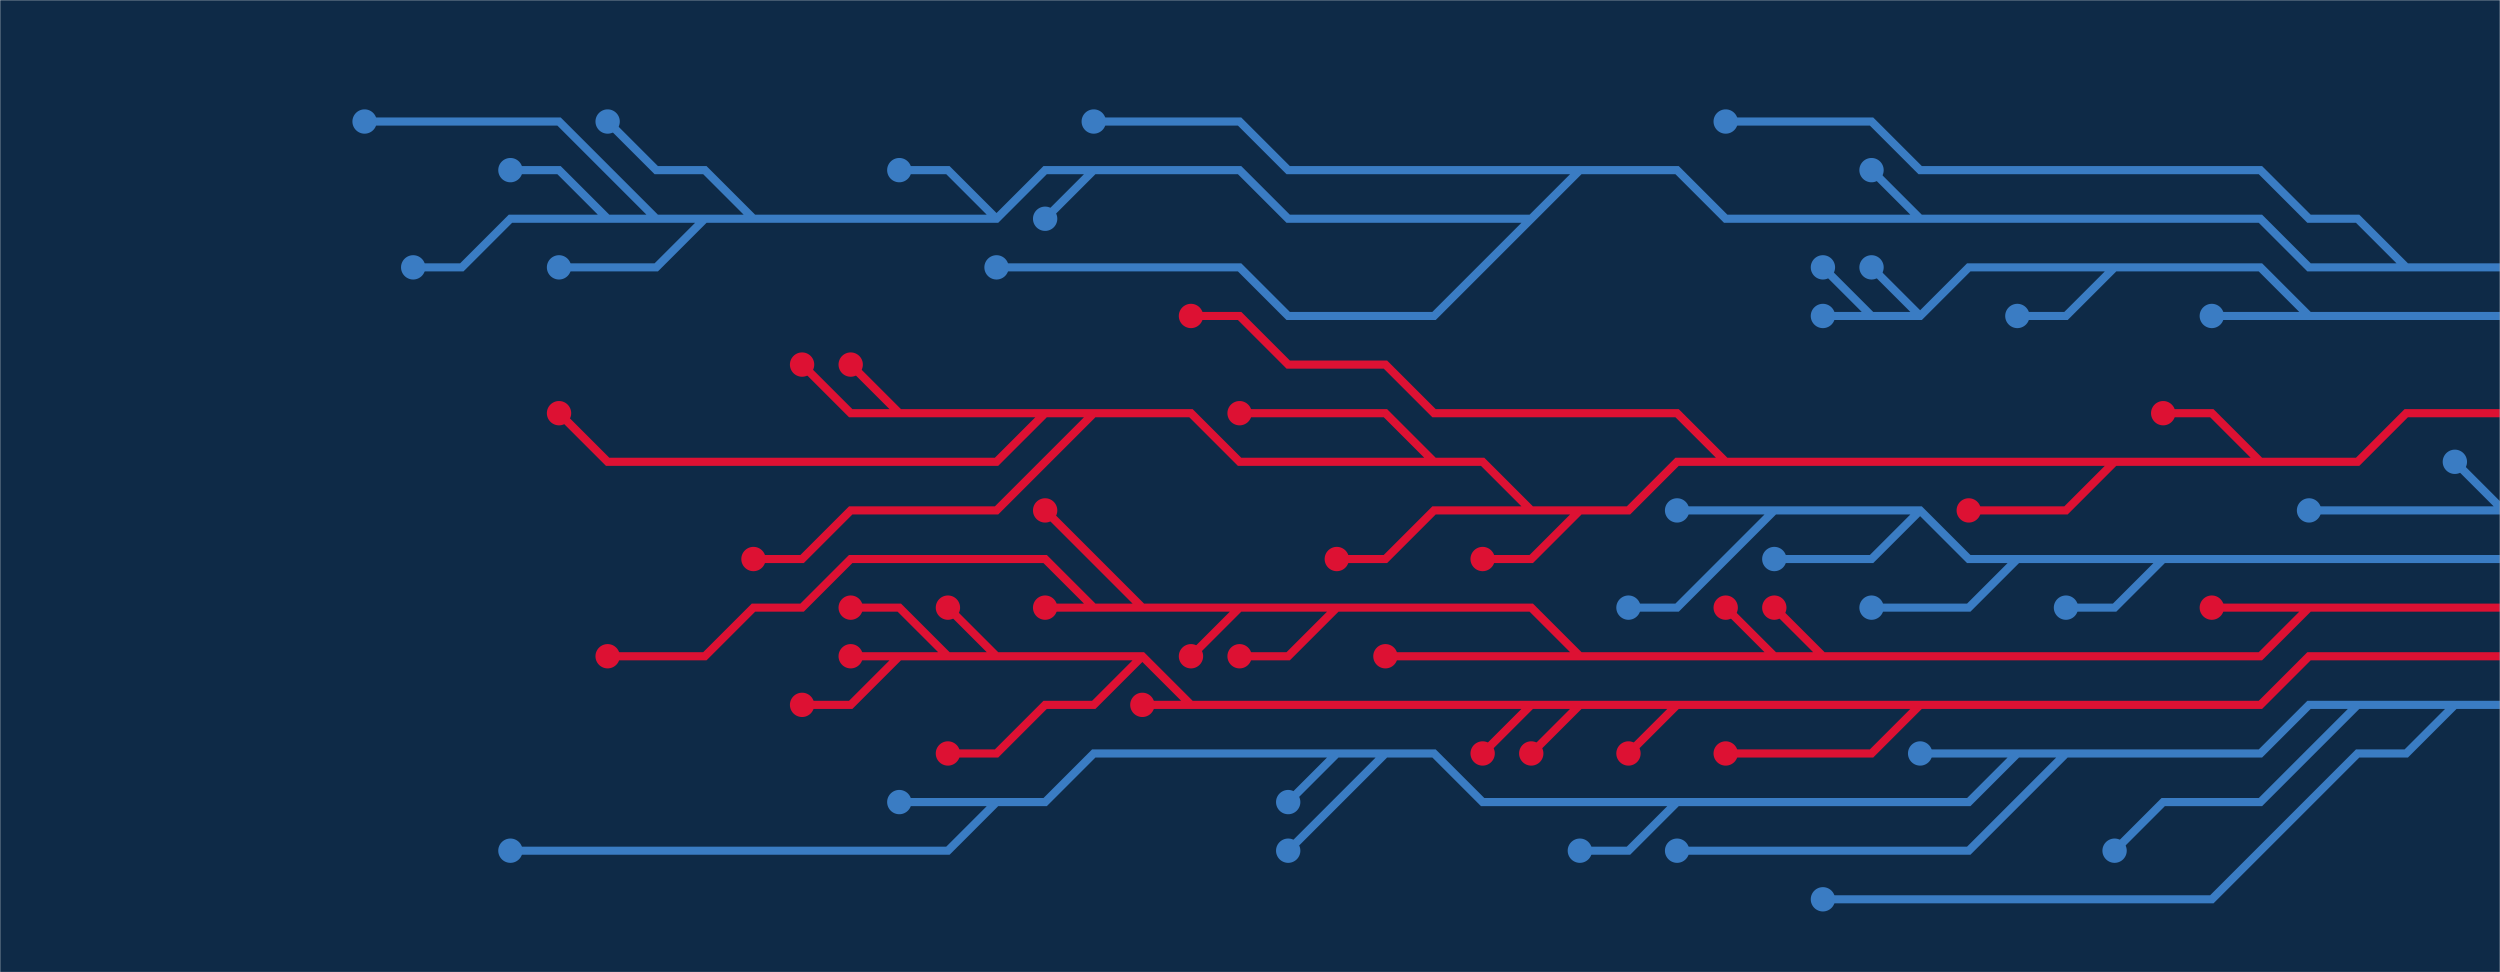 <svg xmlns="http://www.w3.org/2000/svg" version="1.1" xmlns:xlink="http://www.w3.org/1999/xlink" xmlns:svgjs="http://svgjs.dev/svgjs" width="1440" height="560" preserveAspectRatio="none" viewBox="0 0 1440 560"><g mask="url(&quot;#SvgjsMask1088&quot;)" fill="none"><rect width="1440" height="560" x="0" y="0" fill="#0e2a47"></rect><g mask="url(&quot;#SvgjsMask1089&quot;)"><path d="M1442 294L1414 266M1470 294L1442 294L1414 294L1386 294L1358 294L1330 294" stroke="#3a7cc3" stroke-width="4.67"></path><path d="M1323 294 a7 7 0 1 0 14 0 a7 7 0 1 0 -14 0zM1407 266 a7 7 0 1 0 14 0 a7 7 0 1 0 -14 0z" fill="#3a7cc3"></path><path d="M910 294L882 322L854 322M826 266L798 238L770 238L742 238L714 238M602 238L574 266L546 266L518 266L490 266L462 266L434 266L406 266L378 266L350 266L322 238M994 266L966 238L938 238L910 238L882 238L854 238L826 238L798 210L770 210L742 210L714 182L686 182M518 238L490 210M882 294L854 294L826 294L798 322L770 322M1218 266L1190 294L1162 294L1134 294M630 238L602 266L574 294L546 294L518 294L490 294L462 322L434 322M1302 266L1274 238L1246 238M1470 266L1442 238L1414 238L1386 238L1358 266L1330 266L1302 266L1274 266L1246 266L1218 266L1190 266L1162 266L1134 266L1106 266L1078 266L1050 266L1022 266L994 266L966 266L938 294L910 294L882 294L854 266L826 266L798 266L770 266L742 266L714 266L686 238L658 238L630 238L602 238L574 238L546 238L518 238L490 238L462 210" stroke="#dd1133" stroke-width="4.67"></path><path d="M455 210 a7 7 0 1 0 14 0 a7 7 0 1 0 -14 0zM847 322 a7 7 0 1 0 14 0 a7 7 0 1 0 -14 0zM707 238 a7 7 0 1 0 14 0 a7 7 0 1 0 -14 0zM315 238 a7 7 0 1 0 14 0 a7 7 0 1 0 -14 0zM679 182 a7 7 0 1 0 14 0 a7 7 0 1 0 -14 0zM483 210 a7 7 0 1 0 14 0 a7 7 0 1 0 -14 0zM763 322 a7 7 0 1 0 14 0 a7 7 0 1 0 -14 0zM1127 294 a7 7 0 1 0 14 0 a7 7 0 1 0 -14 0zM427 322 a7 7 0 1 0 14 0 a7 7 0 1 0 -14 0zM1239 238 a7 7 0 1 0 14 0 a7 7 0 1 0 -14 0z" fill="#dd1133"></path><path d="M1162 322L1134 350L1106 350L1078 350M1022 294L994 322L966 350L938 350M1246 322L1218 350L1190 350M1106 294L1078 322L1050 322L1022 322M1470 322L1442 322L1414 322L1386 322L1358 322L1330 322L1302 322L1274 322L1246 322L1218 322L1190 322L1162 322L1134 322L1106 294L1078 294L1050 294L1022 294L994 294L966 294" stroke="#3a7cc3" stroke-width="4.67"></path><path d="M959 294 a7 7 0 1 0 14 0 a7 7 0 1 0 -14 0zM1071 350 a7 7 0 1 0 14 0 a7 7 0 1 0 -14 0zM931 350 a7 7 0 1 0 14 0 a7 7 0 1 0 -14 0zM1183 350 a7 7 0 1 0 14 0 a7 7 0 1 0 -14 0zM1015 322 a7 7 0 1 0 14 0 a7 7 0 1 0 -14 0z" fill="#3a7cc3"></path><path d="M1022 378L994 350M910 378L882 378L854 378L826 378L798 378M630 350L602 322L574 322L546 322L518 322L490 322L462 350L434 350L406 378L378 378L350 378M1330 350L1302 350L1274 350M658 350L630 322L602 294M1050 378L1022 350M714 350L686 378M770 350L742 378L714 378M1470 350L1442 350L1414 350L1386 350L1358 350L1330 350L1302 378L1274 378L1246 378L1218 378L1190 378L1162 378L1134 378L1106 378L1078 378L1050 378L1022 378L994 378L966 378L938 378L910 378L882 350L854 350L826 350L798 350L770 350L742 350L714 350L686 350L658 350L630 350L602 350" stroke="#dd1133" stroke-width="4.67"></path><path d="M595 350 a7 7 0 1 0 14 0 a7 7 0 1 0 -14 0zM987 350 a7 7 0 1 0 14 0 a7 7 0 1 0 -14 0zM791 378 a7 7 0 1 0 14 0 a7 7 0 1 0 -14 0zM343 378 a7 7 0 1 0 14 0 a7 7 0 1 0 -14 0zM1267 350 a7 7 0 1 0 14 0 a7 7 0 1 0 -14 0zM595 294 a7 7 0 1 0 14 0 a7 7 0 1 0 -14 0zM1015 350 a7 7 0 1 0 14 0 a7 7 0 1 0 -14 0zM679 378 a7 7 0 1 0 14 0 a7 7 0 1 0 -14 0zM707 378 a7 7 0 1 0 14 0 a7 7 0 1 0 -14 0z" fill="#dd1133"></path><path d="M1078 182L1050 154M1218 154L1190 182L1162 182M1106 182L1078 154M1330 182L1302 182L1274 182M1470 210L1442 182L1414 182L1386 182L1358 182L1330 182L1302 154L1274 154L1246 154L1218 154L1190 154L1162 154L1134 154L1106 182L1078 182L1050 182" stroke="#3a7cc3" stroke-width="4.67"></path><path d="M1043 182 a7 7 0 1 0 14 0 a7 7 0 1 0 -14 0zM1043 154 a7 7 0 1 0 14 0 a7 7 0 1 0 -14 0zM1155 182 a7 7 0 1 0 14 0 a7 7 0 1 0 -14 0zM1071 154 a7 7 0 1 0 14 0 a7 7 0 1 0 -14 0zM1267 182 a7 7 0 1 0 14 0 a7 7 0 1 0 -14 0z" fill="#3a7cc3"></path><path d="M658 378L630 406L602 406L574 434L546 434M686 406L658 406M546 378L518 350L490 350M518 378L490 406L462 406M882 406L854 434M1106 406L1078 434L1050 434L1022 434L994 434M966 406L938 434M574 378L546 350M910 406L882 434M1470 378L1442 378L1414 378L1386 378L1358 378L1330 378L1302 406L1274 406L1246 406L1218 406L1190 406L1162 406L1134 406L1106 406L1078 406L1050 406L1022 406L994 406L966 406L938 406L910 406L882 406L854 406L826 406L798 406L770 406L742 406L714 406L686 406L658 378L630 378L602 378L574 378L546 378L518 378L490 378" stroke="#dd1133" stroke-width="4.67"></path><path d="M483 378 a7 7 0 1 0 14 0 a7 7 0 1 0 -14 0zM539 434 a7 7 0 1 0 14 0 a7 7 0 1 0 -14 0zM651 406 a7 7 0 1 0 14 0 a7 7 0 1 0 -14 0zM483 350 a7 7 0 1 0 14 0 a7 7 0 1 0 -14 0zM455 406 a7 7 0 1 0 14 0 a7 7 0 1 0 -14 0zM847 434 a7 7 0 1 0 14 0 a7 7 0 1 0 -14 0zM987 434 a7 7 0 1 0 14 0 a7 7 0 1 0 -14 0zM931 434 a7 7 0 1 0 14 0 a7 7 0 1 0 -14 0zM539 350 a7 7 0 1 0 14 0 a7 7 0 1 0 -14 0zM875 434 a7 7 0 1 0 14 0 a7 7 0 1 0 -14 0z" fill="#dd1133"></path><path d="M770 434L742 462M966 462L938 490L910 490M574 462L546 490L518 490L490 490L462 490L434 490L406 490L378 490L350 490L322 490L294 490M1358 406L1330 434L1302 462L1274 462L1246 462L1218 490M1190 434L1162 462L1134 490L1106 490L1078 490L1050 490L1022 490L994 490L966 490M1162 434L1134 434L1106 434M798 434L770 462L742 490M1414 406L1386 434L1358 434L1330 462L1302 490L1274 518L1246 518L1218 518L1190 518L1162 518L1134 518L1106 518L1078 518L1050 518M1470 406L1442 406L1414 406L1386 406L1358 406L1330 406L1302 434L1274 434L1246 434L1218 434L1190 434L1162 434L1134 462L1106 462L1078 462L1050 462L1022 462L994 462L966 462L938 462L910 462L882 462L854 462L826 434L798 434L770 434L742 434L714 434L686 434L658 434L630 434L602 462L574 462L546 462L518 462" stroke="#3a7cc3" stroke-width="4.67"></path><path d="M511 462 a7 7 0 1 0 14 0 a7 7 0 1 0 -14 0zM735 462 a7 7 0 1 0 14 0 a7 7 0 1 0 -14 0zM903 490 a7 7 0 1 0 14 0 a7 7 0 1 0 -14 0zM287 490 a7 7 0 1 0 14 0 a7 7 0 1 0 -14 0zM1211 490 a7 7 0 1 0 14 0 a7 7 0 1 0 -14 0zM959 490 a7 7 0 1 0 14 0 a7 7 0 1 0 -14 0zM1099 434 a7 7 0 1 0 14 0 a7 7 0 1 0 -14 0zM735 490 a7 7 0 1 0 14 0 a7 7 0 1 0 -14 0zM1043 518 a7 7 0 1 0 14 0 a7 7 0 1 0 -14 0z" fill="#3a7cc3"></path><path d="M1106 126L1078 98M1386 154L1358 126L1330 126L1302 98L1274 98L1246 98L1218 98L1190 98L1162 98L1134 98L1106 98L1078 70L1050 70L1022 70L994 70M910 98L882 98L854 98L826 98L798 98L770 98L742 98L714 70L686 70L658 70L630 70M882 126L854 154L826 182L798 182L770 182L742 182L714 154L686 154L658 154L630 154L602 154L574 154M378 126L350 98L322 70L294 70L266 70L238 70L210 70M406 126L378 154L350 154L322 154M350 126L322 126L294 126L266 154L238 154M630 98L602 126M434 126L406 98L378 98L350 70M574 126L546 98L518 98M1470 154L1442 154L1414 154L1386 154L1358 154L1330 154L1302 126L1274 126L1246 126L1218 126L1190 126L1162 126L1134 126L1106 126L1078 126L1050 126L1022 126L994 126L966 98L938 98L910 98L882 126L854 126L826 126L798 126L770 126L742 126L714 98L686 98L658 98L630 98L602 98L574 126L546 126L518 126L490 126L462 126L434 126L406 126L378 126L350 126L322 98L294 98" stroke="#3a7cc3" stroke-width="4.67"></path><path d="M287 98 a7 7 0 1 0 14 0 a7 7 0 1 0 -14 0zM1071 98 a7 7 0 1 0 14 0 a7 7 0 1 0 -14 0zM987 70 a7 7 0 1 0 14 0 a7 7 0 1 0 -14 0zM623 70 a7 7 0 1 0 14 0 a7 7 0 1 0 -14 0zM567 154 a7 7 0 1 0 14 0 a7 7 0 1 0 -14 0zM203 70 a7 7 0 1 0 14 0 a7 7 0 1 0 -14 0zM315 154 a7 7 0 1 0 14 0 a7 7 0 1 0 -14 0zM231 154 a7 7 0 1 0 14 0 a7 7 0 1 0 -14 0zM595 126 a7 7 0 1 0 14 0 a7 7 0 1 0 -14 0zM343 70 a7 7 0 1 0 14 0 a7 7 0 1 0 -14 0zM511 98 a7 7 0 1 0 14 0 a7 7 0 1 0 -14 0z" fill="#3a7cc3"></path></g></g><defs><mask id="SvgjsMask1088"><rect width="1440" height="560" fill="#ffffff"></rect></mask><mask id="SvgjsMask1089"><rect width="1440" height="560" fill="white"></rect><path d="M1326.5 294 a3.5 3.5 0 1 0 7 0 a3.5 3.5 0 1 0 -7 0zM1410.5 266 a3.5 3.5 0 1 0 7 0 a3.5 3.5 0 1 0 -7 0z" fill="black"></path><path d="M458.5 210 a3.5 3.5 0 1 0 7 0 a3.5 3.5 0 1 0 -7 0zM850.5 322 a3.5 3.5 0 1 0 7 0 a3.5 3.5 0 1 0 -7 0zM710.5 238 a3.5 3.5 0 1 0 7 0 a3.5 3.5 0 1 0 -7 0zM318.5 238 a3.5 3.5 0 1 0 7 0 a3.5 3.5 0 1 0 -7 0zM682.5 182 a3.5 3.5 0 1 0 7 0 a3.5 3.5 0 1 0 -7 0zM486.5 210 a3.5 3.5 0 1 0 7 0 a3.5 3.5 0 1 0 -7 0zM766.5 322 a3.5 3.5 0 1 0 7 0 a3.5 3.5 0 1 0 -7 0zM1130.5 294 a3.5 3.5 0 1 0 7 0 a3.5 3.5 0 1 0 -7 0zM430.5 322 a3.5 3.5 0 1 0 7 0 a3.5 3.5 0 1 0 -7 0zM1242.5 238 a3.5 3.5 0 1 0 7 0 a3.5 3.5 0 1 0 -7 0z" fill="black"></path><path d="M962.5 294 a3.5 3.5 0 1 0 7 0 a3.5 3.5 0 1 0 -7 0zM1074.5 350 a3.5 3.5 0 1 0 7 0 a3.5 3.5 0 1 0 -7 0zM934.5 350 a3.5 3.5 0 1 0 7 0 a3.5 3.5 0 1 0 -7 0zM1186.5 350 a3.5 3.5 0 1 0 7 0 a3.5 3.5 0 1 0 -7 0zM1018.5 322 a3.5 3.5 0 1 0 7 0 a3.5 3.5 0 1 0 -7 0z" fill="black"></path><path d="M598.5 350 a3.5 3.5 0 1 0 7 0 a3.5 3.5 0 1 0 -7 0zM990.5 350 a3.5 3.5 0 1 0 7 0 a3.5 3.5 0 1 0 -7 0zM794.5 378 a3.5 3.5 0 1 0 7 0 a3.5 3.5 0 1 0 -7 0zM346.5 378 a3.5 3.5 0 1 0 7 0 a3.5 3.5 0 1 0 -7 0zM1270.5 350 a3.5 3.5 0 1 0 7 0 a3.5 3.5 0 1 0 -7 0zM598.5 294 a3.5 3.5 0 1 0 7 0 a3.5 3.5 0 1 0 -7 0zM1018.5 350 a3.5 3.5 0 1 0 7 0 a3.5 3.5 0 1 0 -7 0zM682.5 378 a3.5 3.5 0 1 0 7 0 a3.5 3.5 0 1 0 -7 0zM710.5 378 a3.5 3.5 0 1 0 7 0 a3.5 3.5 0 1 0 -7 0z" fill="black"></path><path d="M1046.5 182 a3.5 3.5 0 1 0 7 0 a3.5 3.5 0 1 0 -7 0zM1046.5 154 a3.5 3.5 0 1 0 7 0 a3.5 3.5 0 1 0 -7 0zM1158.5 182 a3.5 3.5 0 1 0 7 0 a3.5 3.5 0 1 0 -7 0zM1074.5 154 a3.5 3.5 0 1 0 7 0 a3.5 3.5 0 1 0 -7 0zM1270.5 182 a3.5 3.5 0 1 0 7 0 a3.5 3.5 0 1 0 -7 0z" fill="black"></path><path d="M486.5 378 a3.5 3.5 0 1 0 7 0 a3.5 3.5 0 1 0 -7 0zM542.5 434 a3.5 3.5 0 1 0 7 0 a3.5 3.5 0 1 0 -7 0zM654.5 406 a3.5 3.5 0 1 0 7 0 a3.5 3.5 0 1 0 -7 0zM486.5 350 a3.5 3.5 0 1 0 7 0 a3.5 3.5 0 1 0 -7 0zM458.5 406 a3.5 3.5 0 1 0 7 0 a3.5 3.5 0 1 0 -7 0zM850.5 434 a3.5 3.5 0 1 0 7 0 a3.5 3.5 0 1 0 -7 0zM990.5 434 a3.5 3.5 0 1 0 7 0 a3.5 3.5 0 1 0 -7 0zM934.5 434 a3.5 3.5 0 1 0 7 0 a3.5 3.5 0 1 0 -7 0zM542.5 350 a3.5 3.5 0 1 0 7 0 a3.5 3.5 0 1 0 -7 0zM878.5 434 a3.5 3.5 0 1 0 7 0 a3.5 3.5 0 1 0 -7 0z" fill="black"></path><path d="M514.5 462 a3.5 3.5 0 1 0 7 0 a3.5 3.5 0 1 0 -7 0zM738.5 462 a3.5 3.5 0 1 0 7 0 a3.5 3.5 0 1 0 -7 0zM906.5 490 a3.5 3.5 0 1 0 7 0 a3.5 3.5 0 1 0 -7 0zM290.5 490 a3.5 3.5 0 1 0 7 0 a3.5 3.5 0 1 0 -7 0zM1214.5 490 a3.5 3.5 0 1 0 7 0 a3.5 3.5 0 1 0 -7 0zM962.5 490 a3.5 3.5 0 1 0 7 0 a3.5 3.5 0 1 0 -7 0zM1102.5 434 a3.5 3.5 0 1 0 7 0 a3.5 3.5 0 1 0 -7 0zM738.5 490 a3.5 3.5 0 1 0 7 0 a3.5 3.5 0 1 0 -7 0zM1046.5 518 a3.5 3.5 0 1 0 7 0 a3.5 3.5 0 1 0 -7 0z" fill="black"></path><path d="M290.5 98 a3.5 3.5 0 1 0 7 0 a3.5 3.5 0 1 0 -7 0zM1074.5 98 a3.5 3.5 0 1 0 7 0 a3.5 3.5 0 1 0 -7 0zM990.5 70 a3.5 3.5 0 1 0 7 0 a3.5 3.5 0 1 0 -7 0zM626.5 70 a3.5 3.5 0 1 0 7 0 a3.5 3.5 0 1 0 -7 0zM570.5 154 a3.5 3.5 0 1 0 7 0 a3.5 3.5 0 1 0 -7 0zM206.5 70 a3.5 3.5 0 1 0 7 0 a3.5 3.5 0 1 0 -7 0zM318.5 154 a3.5 3.5 0 1 0 7 0 a3.5 3.5 0 1 0 -7 0zM234.5 154 a3.5 3.5 0 1 0 7 0 a3.5 3.5 0 1 0 -7 0zM598.5 126 a3.5 3.5 0 1 0 7 0 a3.5 3.5 0 1 0 -7 0zM346.5 70 a3.5 3.5 0 1 0 7 0 a3.5 3.5 0 1 0 -7 0zM514.5 98 a3.5 3.5 0 1 0 7 0 a3.5 3.5 0 1 0 -7 0z" fill="black"></path></mask></defs><filter id="blurFilter"><feGaussianBlur stdDeviation="10"/></filter></svg>
